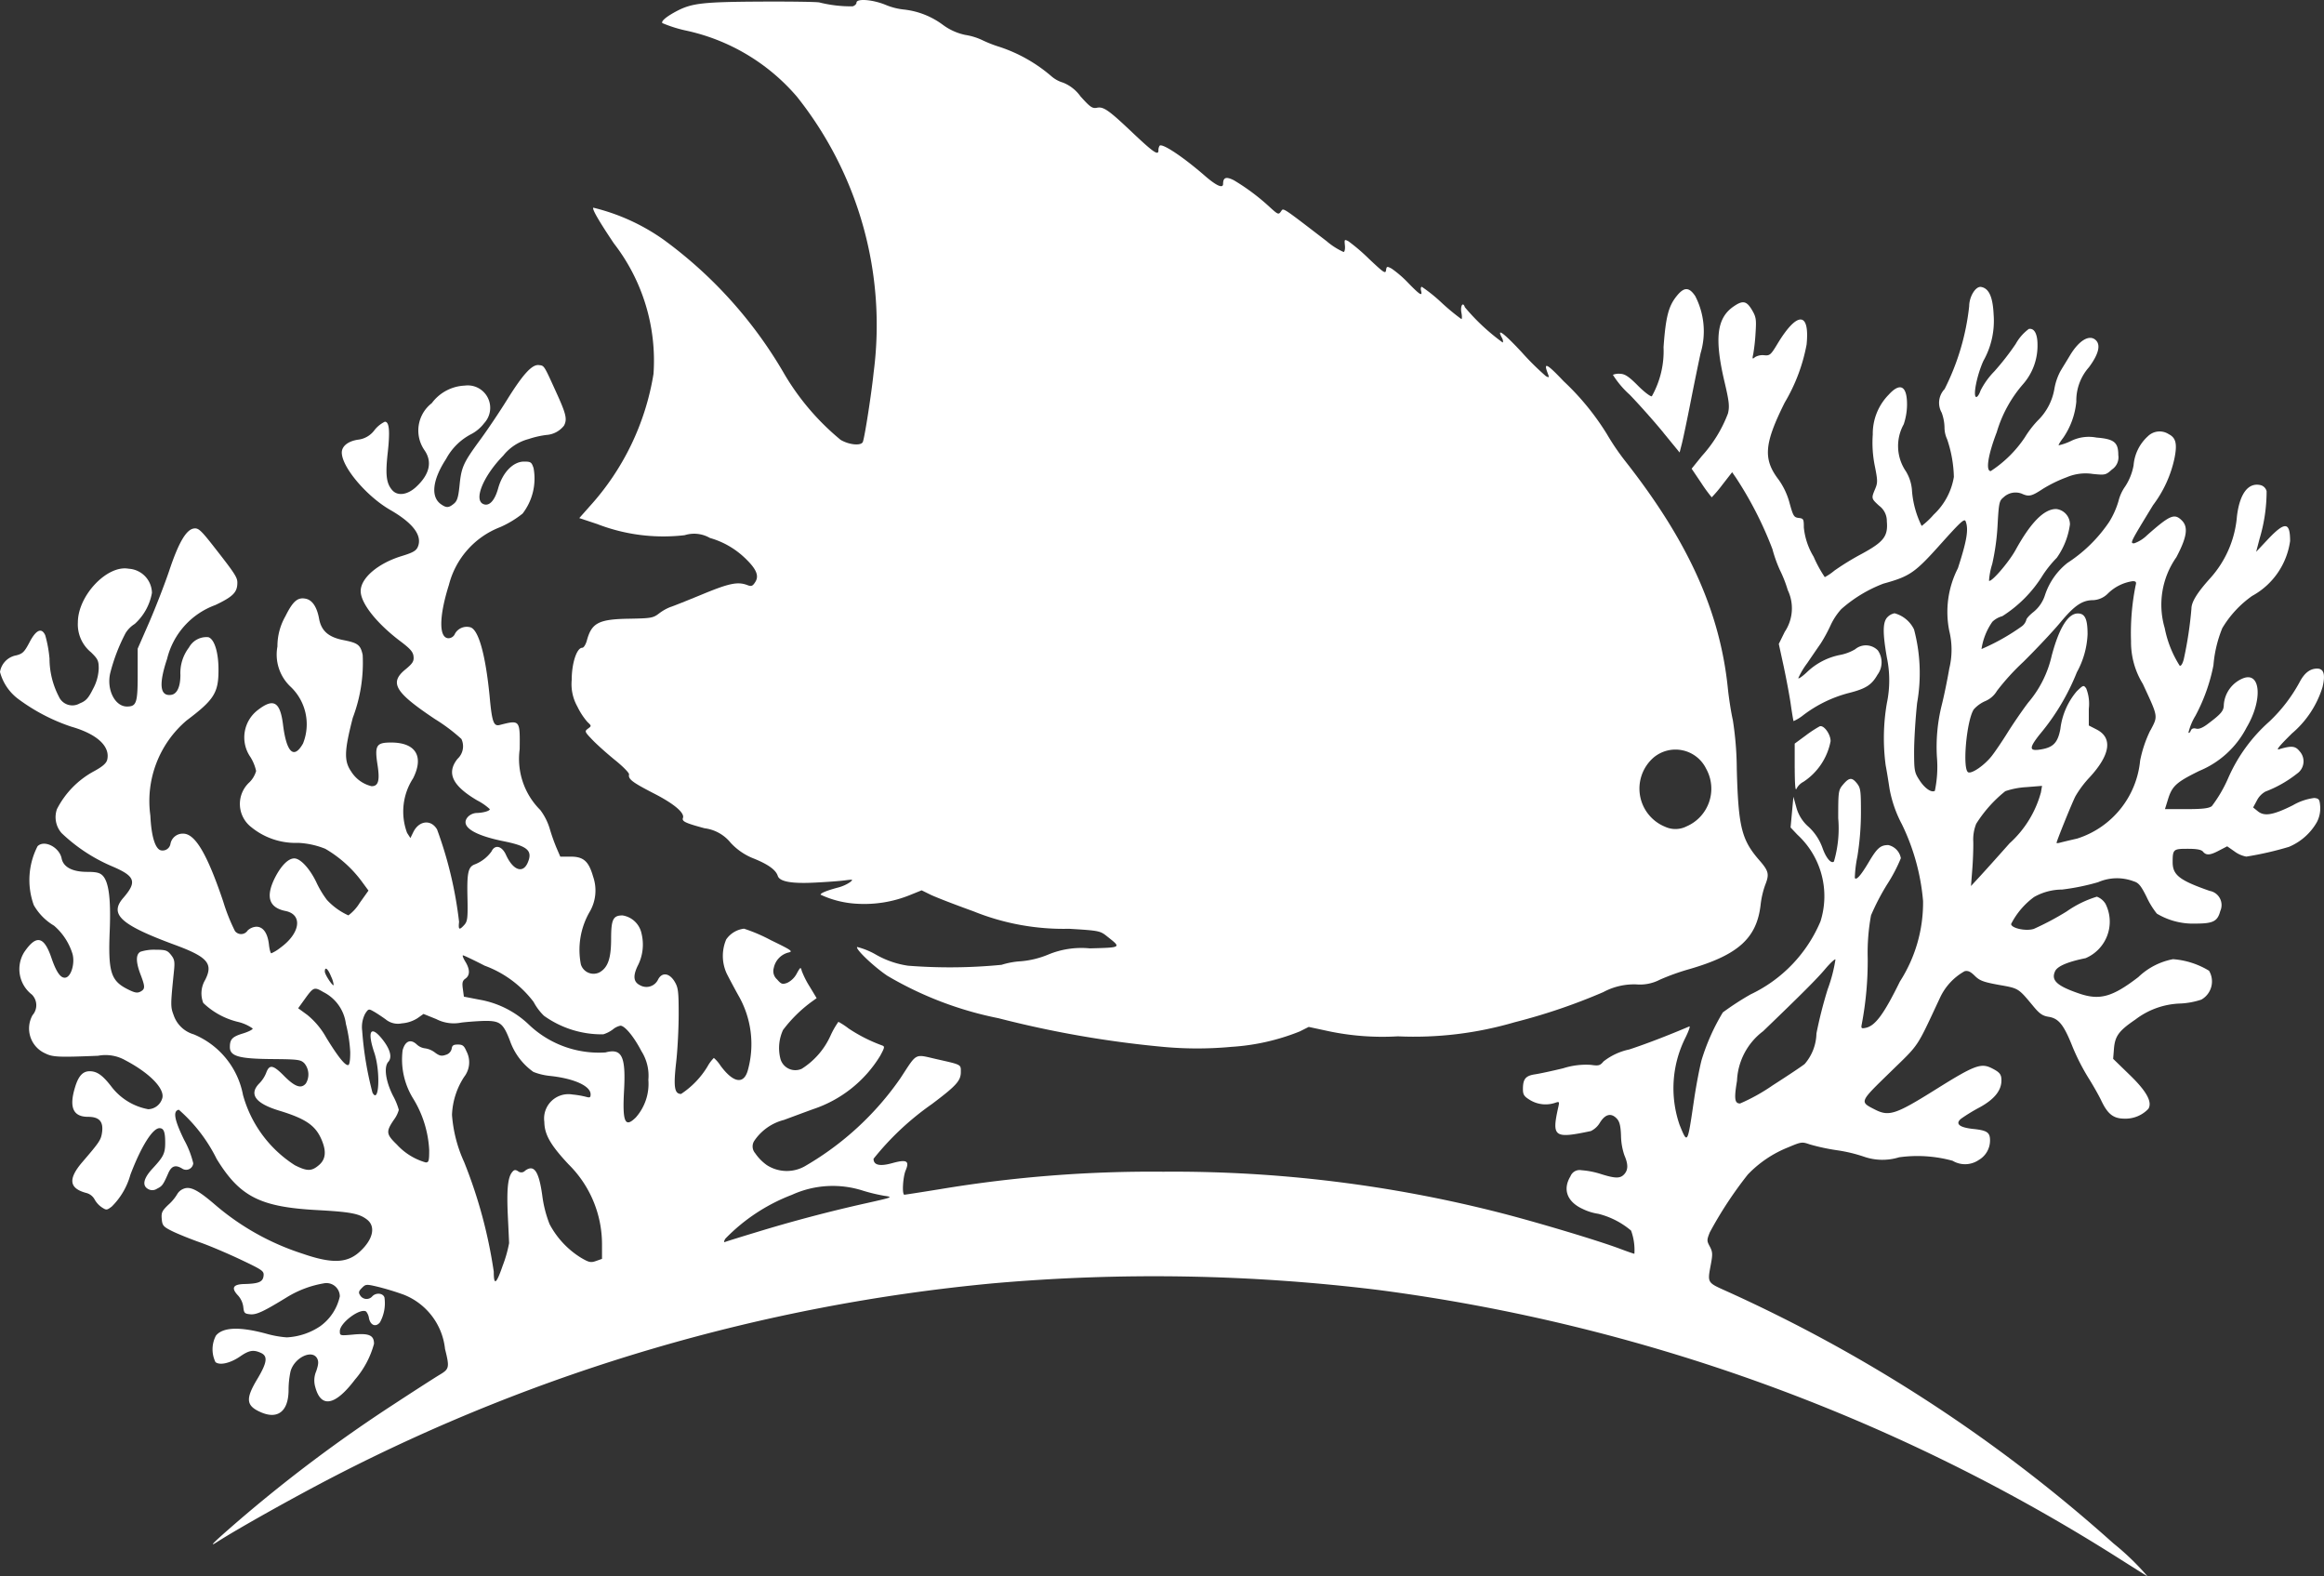 <svg xmlns="http://www.w3.org/2000/svg" width="90.303" height="61.236" viewBox="0 0 90.303 61.236"><rect x="0" y="0" width="90.303" height="61.236" fill="#333333" stroke="none"/><g transform="translate(0.01 0.002)"><path d="M89.024,53.635a3.846,3.846,0,0,0,1.211-1.817c.12-.492.052-.722-.209-.722-.28,0-.5.175-.689.541a6.11,6.11,0,0,1-1.168,1.516,6.307,6.307,0,0,0-1.6,2.2,5.278,5.278,0,0,1-.636,1.088c-.123.086-.363.114-.99.114h-.83l.108-.347c.163-.547.32-.692,1.227-1.138a3.612,3.612,0,0,0,1.838-1.688c.627-1.058.553-2.171-.129-1.912A1.2,1.2,0,0,0,86.4,52.5c0,.237-.1.354-.624.747-.2.151-.344.209-.452.181s-.178,0-.209.08c-.025.065-.065.1-.089.077a2.272,2.272,0,0,1,.271-.655,7,7,0,0,0,.7-1.961,4.854,4.854,0,0,1,.344-1.445A4.11,4.11,0,0,1,87.5,48.273a2.883,2.883,0,0,0,1.476-2.134c0-.744-.2-.762-.849-.08l-.47.5.135-.516a6.422,6.422,0,0,0,.271-1.838.326.326,0,0,0-.224-.234c-.483-.12-.818.314-.928,1.2A4.088,4.088,0,0,1,85.858,47.6c-.492.547-.716.91-.716,1.165a14.993,14.993,0,0,1-.3,1.977c-.046.172-.108.267-.157.24a4.217,4.217,0,0,1-.581-1.46,3.207,3.207,0,0,1,.452-2.752c.412-.781.47-1.171.215-1.427-.289-.289-.461-.215-1.353.572a1.351,1.351,0,0,1-.5.314c-.172,0-.163-.015.732-1.482a4.617,4.617,0,0,0,.836-1.835c.108-.55.052-.781-.224-.922a.649.649,0,0,0-.812.08,1.705,1.705,0,0,0-.556,1.131,2.215,2.215,0,0,1-.326.818,1.682,1.682,0,0,0-.261.572,3.268,3.268,0,0,1-.357.8,5.689,5.689,0,0,1-1.626,1.6,2.647,2.647,0,0,0-.87,1.242,1.379,1.379,0,0,1-.443.658c-.157.123-.286.264-.286.317a.479.479,0,0,1-.166.24,8.325,8.325,0,0,1-1.574.888,2.474,2.474,0,0,1,.421-1.058.883.883,0,0,1,.387-.218,4.974,4.974,0,0,0,1.577-1.6,4.479,4.479,0,0,1,.541-.67,2.922,2.922,0,0,0,.51-1.294.6.6,0,0,0-.535-.6c-.47,0-.981.513-1.574,1.586-.264.483-.953,1.279-1.036,1.2a2.814,2.814,0,0,1,.126-.652,9.083,9.083,0,0,0,.209-1.531c.046-.836.065-.925.224-1.051a.676.676,0,0,1,.713-.148c.28.129.387.1.824-.188a5.241,5.241,0,0,1,.922-.449,1.867,1.867,0,0,1,1.015-.129c.48.049.507.043.744-.172A.57.57,0,0,0,82.3,42.8c0-.495-.163-.624-.849-.679a1.566,1.566,0,0,0-1,.138,2.212,2.212,0,0,1-.467.163c-.015-.015.061-.144.172-.286a2.977,2.977,0,0,0,.513-1.411,1.952,1.952,0,0,1,.489-1.334c.372-.5.464-.858.274-1.048-.246-.246-.658-.006-1.018.6-.126.212-.3.489-.372.615a2.284,2.284,0,0,0-.224.664,2.242,2.242,0,0,1-.655,1.245,3.9,3.9,0,0,0-.492.643,4.636,4.636,0,0,1-1.328,1.313c-.2,0-.111-.612.234-1.51a5,5,0,0,1,1.024-1.869,2.266,2.266,0,0,0,.56-1.528c0-.424-.126-.655-.338-.615a1.828,1.828,0,0,0-.51.584,10.132,10.132,0,0,1-.827,1.061,3.026,3.026,0,0,0-.538.747c-.046.141-.12.252-.163.252-.144,0,.012-.824.271-1.4a3.16,3.16,0,0,0,.4-1.8c-.031-.692-.184-1.027-.492-1.076-.209-.028-.455.372-.458.747a9.347,9.347,0,0,1-.956,3.222.773.773,0,0,0-.114.913,1.761,1.761,0,0,1,.111.566,1.079,1.079,0,0,0,.1.464,4.862,4.862,0,0,1,.264,1.47,2.582,2.582,0,0,1-.784,1.463,3.144,3.144,0,0,1-.467.44,3.706,3.706,0,0,1-.375-1.35,1.635,1.635,0,0,0-.24-.775,1.738,1.738,0,0,1-.083-1.823,2.453,2.453,0,0,0,.129-.75c.006-.744-.264-.895-.713-.4a2.16,2.16,0,0,0-.618,1.543,4.522,4.522,0,0,0,.083,1.245c.108.547.111.63.009.873-.154.366-.151.372.154.652a.735.735,0,0,1,.3.606c.052.581-.12.8-.981,1.267a10.23,10.23,0,0,0-1.058.649,2.109,2.109,0,0,1-.372.252,4.868,4.868,0,0,1-.433-.793,2.7,2.7,0,0,1-.381-1.138c0-.323-.012-.347-.2-.369s-.215-.077-.354-.578a2.791,2.791,0,0,0-.424-.907c-.612-.8-.566-1.393.237-3a6.87,6.87,0,0,0,.849-2.254c.126-1.279-.363-1.294-1.125-.037-.267.446-.307.477-.526.455a.583.583,0,0,0-.354.074c-.1.089-.114.074-.068-.123a7.5,7.5,0,0,0,.089-.812c.034-.526.022-.621-.132-.885-.215-.366-.36-.4-.726-.145-.643.446-.741,1.221-.363,2.862.2.839.215,1.018.148,1.294a5.184,5.184,0,0,1-1.011,1.648l-.4.495.375.556a5.862,5.862,0,0,0,.406.556,5,5,0,0,0,.412-.486l.381-.489.145.209a14.347,14.347,0,0,1,1.42,2.776,5.316,5.316,0,0,0,.289.812,4.917,4.917,0,0,1,.307.781,1.64,1.64,0,0,1-.117,1.623l-.231.47.188.861c.1.47.228,1.141.277,1.485s.1.639.108.652a1.7,1.7,0,0,0,.378-.231,4.986,4.986,0,0,1,1.759-.858c.67-.169.895-.311,1.125-.713a.811.811,0,0,0,.015-.944.649.649,0,0,0-.882-.046,1.812,1.812,0,0,1-.584.221,2.566,2.566,0,0,0-1.3.679c-.178.166-.326.264-.326.221a3.124,3.124,0,0,1,.347-.581c.188-.277.424-.621.523-.762a6.026,6.026,0,0,0,.381-.7,2.5,2.5,0,0,1,.418-.636,5.335,5.335,0,0,1,1.636-.99c1.042-.289,1.224-.415,2.272-1.589.732-.815.879-.95.925-.833.123.311.046.756-.3,1.823a3.726,3.726,0,0,0-.335,2.438,3.073,3.073,0,0,1,0,1.457c-.068.4-.2,1.055-.3,1.448a6.724,6.724,0,0,0-.181,1.989,4.556,4.556,0,0,1-.08,1.316c-.132.083-.4-.1-.606-.427-.184-.283-.2-.363-.2-1.1,0-.44.052-1.288.117-1.888a6.622,6.622,0,0,0-.12-2.856,1.185,1.185,0,0,0-.756-.627.515.515,0,0,0-.274.148c-.188.188-.194.6-.025,1.571a4.332,4.332,0,0,1,0,1.771,7.988,7.988,0,0,0-.046,2.423c.043.218.108.63.151.913a4.744,4.744,0,0,0,.477,1.368,8.423,8.423,0,0,1,.824,2.985,5.667,5.667,0,0,1-.9,3.127c-.627,1.276-.962,1.728-1.334,1.8-.166.034-.181.018-.145-.157a13.2,13.2,0,0,0,.228-2.555,8.029,8.029,0,0,1,.129-1.66,9.024,9.024,0,0,1,.633-1.214,6.132,6.132,0,0,0,.526-1.005.634.634,0,0,0-.489-.51c-.3,0-.433.114-.75.649s-.495.732-.55.627a4.863,4.863,0,0,1,.1-.833,10.8,10.8,0,0,0,.138-1.706c0-.83-.012-.95-.148-1.125-.2-.252-.307-.243-.544.034-.184.221-.191.255-.191,1.31a4.575,4.575,0,0,1-.166,1.682c-.1.1-.3-.12-.44-.513a2.059,2.059,0,0,0-.538-.827,1.526,1.526,0,0,1-.486-.775l-.111-.4-.055.6-.055.593.267.283a3.246,3.246,0,0,1,.895,3.366,5.5,5.5,0,0,1-2.715,2.835,11.107,11.107,0,0,0-1.079.7,8.181,8.181,0,0,0-.824,1.845c-.08.3-.218,1.018-.3,1.586-.252,1.706-.246,1.7-.556.941a4.368,4.368,0,0,1,.212-3.36c.138-.277.212-.486.166-.467-.824.35-1.651.67-2.333.895a2.431,2.431,0,0,0-1,.464c-.135.163-.191.178-.486.135a2.9,2.9,0,0,0-1.082.132c-.415.1-.9.206-1.088.234-.372.055-.477.178-.477.575,0,.215.043.283.274.424a1.168,1.168,0,0,0,.972.111c.166-.058.175-.049.132.148-.267,1.184-.175,1.251,1.261.947a.833.833,0,0,0,.354-.329c.209-.338.446-.387.664-.144.1.111.141.283.154.646a2.477,2.477,0,0,0,.132.769c.151.35.148.566-.006.735s-.341.172-.922-.012a3.238,3.238,0,0,0-.744-.144.38.38,0,0,0-.424.237c-.314.516-.126,1,.492,1.276a2.09,2.09,0,0,0,.59.181,3.148,3.148,0,0,1,1.273.652,2.205,2.205,0,0,1,.129.9c-.025,0-.271-.086-.544-.188-.849-.323-3.293-1.051-4.658-1.4a51.281,51.281,0,0,0-13.109-1.6,50,50,0,0,0-8.654.676c-.741.12-1.371.218-1.4.218-.1,0-.058-.692.049-.944.157-.372.04-.437-.51-.286q-.738.208-.738-.166A10.857,10.857,0,0,1,36.2,68.014c.956-.719,1.125-.907,1.125-1.251,0-.292.034-.274-.944-.495-.879-.2-.741-.267-1.414.756A11.535,11.535,0,0,1,31.312,70.4a1.429,1.429,0,0,1-1.525-.015,1.819,1.819,0,0,1-.452-.461.4.4,0,0,1-.046-.467,1.976,1.976,0,0,1,1.162-.827c.271-.1.784-.292,1.141-.421a4.835,4.835,0,0,0,2.6-2.072c.181-.335.184-.363.061-.406a6.063,6.063,0,0,1-1.291-.655,2.922,2.922,0,0,0-.394-.258,3.193,3.193,0,0,0-.3.523,2.961,2.961,0,0,1-1.122,1.3.6.6,0,0,1-.83-.381,1.681,1.681,0,0,1,.1-1.125,5.357,5.357,0,0,1,1.1-1.088l.206-.148-.267-.443a3.514,3.514,0,0,1-.311-.615c-.04-.163-.052-.157-.2.111a.821.821,0,0,1-.369.354c-.184.065-.231.049-.39-.135a.428.428,0,0,1-.129-.443.774.774,0,0,1,.563-.6c.2-.043.144-.083-.679-.483A6.43,6.43,0,0,0,28.9,61.2a.981.981,0,0,0-.692.418,1.637,1.637,0,0,0,.018,1.322c.08.16.28.538.449.842a3.787,3.787,0,0,1,.381,2.89c-.151.593-.563.535-1.07-.151a1.379,1.379,0,0,0-.258-.3,1.49,1.49,0,0,0-.243.326,3.346,3.346,0,0,1-1.03,1.073c-.258,0-.3-.267-.194-1.211.058-.489.1-1.34.1-1.888,0-.87-.018-1.03-.151-1.254-.206-.35-.5-.39-.652-.086a.5.5,0,0,1-.695.218c-.255-.123-.286-.35-.1-.744a1.8,1.8,0,0,0,.154-1.27.893.893,0,0,0-.738-.7c-.366,0-.443.154-.443.91s-.123,1.116-.449,1.3a.515.515,0,0,1-.726-.307,2.955,2.955,0,0,1,.332-2.026,1.639,1.639,0,0,0,.144-1.383c-.172-.6-.372-.778-.876-.778h-.4l-.151-.35a7.61,7.61,0,0,1-.267-.762,2.321,2.321,0,0,0-.36-.7,2.8,2.8,0,0,1-.8-2.361c.015-1.141.015-1.144-.778-.941-.234.058-.3-.117-.39-1.119-.163-1.648-.44-2.619-.766-2.681a.526.526,0,0,0-.578.249.283.283,0,0,1-.249.181c-.384,0-.378-.842.012-2.075A3.268,3.268,0,0,1,19.426,45.6a3.878,3.878,0,0,0,.87-.526,2.228,2.228,0,0,0,.427-1.765c-.077-.234-.108-.255-.372-.255-.424,0-.836.427-1.005,1.042-.132.47-.341.7-.566.612-.4-.151-.015-1.091.766-1.888a1.866,1.866,0,0,1,.987-.643,3.568,3.568,0,0,1,.683-.157.948.948,0,0,0,.689-.363c.132-.249.083-.452-.3-1.291-.489-1.076-.464-1.036-.679-1.061-.264-.031-.618.357-1.242,1.362-.283.455-.741,1.138-1.018,1.516-.67.913-.747,1.076-.818,1.78-.049.483-.092.621-.224.729-.2.163-.289.166-.5.018-.406-.286-.332-.944.2-1.759a2.315,2.315,0,0,1,.984-.968,1.531,1.531,0,0,0,.5-.427.872.872,0,0,0-.759-1.454,1.684,1.684,0,0,0-1.282.683,1.342,1.342,0,0,0-.286,1.823c.32.458.2.953-.335,1.442-.332.3-.7.347-.907.123-.237-.264-.28-.59-.184-1.457s.058-1.211-.111-1.211a1.152,1.152,0,0,0-.4.323.925.925,0,0,1-.643.375c-.387.058-.63.252-.63.5,0,.563.962,1.7,1.882,2.229.892.513,1.254,1,1.073,1.433-.065.154-.188.224-.621.357-.922.28-1.6.855-1.6,1.362,0,.467.609,1.239,1.513,1.928.415.311.523.433.541.615s-.031.267-.314.5c-.636.52-.415.888,1.147,1.931a6.893,6.893,0,0,1,1.027.772.663.663,0,0,1-.151.772c-.44.553-.2,1.048.769,1.617a2.16,2.16,0,0,1,.486.338c0,.071-.267.144-.523.148a.515.515,0,0,0-.326.148c-.323.36.191.71,1.4.953.932.188,1.128.372.913.849-.191.415-.572.264-.839-.329-.157-.344-.43-.406-.56-.126a1.452,1.452,0,0,1-.67.51c-.237.1-.286.332-.264,1.27.018.812,0,.932-.12,1.07-.2.221-.24.2-.206-.117a15.551,15.551,0,0,0-.855-3.588c-.234-.4-.7-.347-.922.1l-.114.234-.129-.2a2.37,2.37,0,0,1,.234-2.121c.43-.855.1-1.39-.855-1.39-.578,0-.646.111-.526.879.092.6.031.818-.231.818a1.284,1.284,0,0,1-.793-.569c-.283-.409-.271-.8.061-2.088a6.022,6.022,0,0,0,.384-2.447c-.086-.387-.184-.461-.747-.572-.584-.114-.861-.36-.947-.833-.08-.44-.252-.707-.495-.769-.326-.08-.516.077-.812.673a2.351,2.351,0,0,0-.311,1.177,1.715,1.715,0,0,0,.5,1.553,2.008,2.008,0,0,1,.495,2.214c-.354.63-.643.36-.778-.732-.111-.882-.363-1.036-.959-.581a1.339,1.339,0,0,0-.307,1.842,1.716,1.716,0,0,1,.221.541,1,1,0,0,1-.261.44,1.139,1.139,0,0,0,.071,1.74,2.719,2.719,0,0,0,1.823.612,3.2,3.2,0,0,1,1.055.231,4.711,4.711,0,0,1,1.411,1.26l.267.363-.344.483a1.713,1.713,0,0,1-.437.48,2.572,2.572,0,0,1-.833-.6,3.782,3.782,0,0,1-.418-.7c-.258-.529-.615-.913-.852-.913s-.516.292-.747.744c-.375.744-.24,1.171.412,1.3.673.141.569.867-.206,1.427a1.614,1.614,0,0,1-.35.215c-.031,0-.071-.148-.092-.332-.049-.449-.224-.7-.489-.7a.533.533,0,0,0-.341.148.3.3,0,0,1-.492.018,7.217,7.217,0,0,1-.455-1.144c-.624-1.848-1.091-2.638-1.556-2.638a.484.484,0,0,0-.495.4.309.309,0,0,1-.39.243c-.212-.08-.354-.566-.39-1.34a4.111,4.111,0,0,1,1.408-3.7c1.07-.805,1.242-1.076,1.239-1.974,0-.679-.16-1.187-.394-1.261a.772.772,0,0,0-.753.4A1.626,1.626,0,0,0,7,51.341c0,.461-.129.741-.357.775-.44.065-.492-.406-.16-1.4a2.975,2.975,0,0,1,1.872-2.088c.7-.332.858-.5.858-.873,0-.2-.1-.357-.873-1.344-.535-.686-.636-.781-.809-.759-.3.034-.6.541-.968,1.648-.178.526-.526,1.42-.772,1.989L5.34,50.321v1c0,1.11-.046,1.248-.418,1.248-.464,0-.793-.649-.652-1.285a7.065,7.065,0,0,1,.6-1.568,1.106,1.106,0,0,1,.354-.354,2.126,2.126,0,0,0,.67-1.208.958.958,0,0,0-.907-.938c-.836-.154-1.971,1.045-1.971,2.084a1.4,1.4,0,0,0,.51,1.162c.267.261.3.329.3.633a1.788,1.788,0,0,1-.221.79c-.184.369-.277.467-.516.563a.573.573,0,0,1-.812-.264,3.207,3.207,0,0,1-.363-1.476,4.884,4.884,0,0,0-.166-.907c-.141-.311-.36-.212-.615.28-.191.363-.261.437-.507.5a.779.779,0,0,0-.636.646A1.925,1.925,0,0,0,.731,52.3a7.347,7.347,0,0,0,2.026,1.051c1,.286,1.519.762,1.4,1.282-.034.138-.169.261-.5.443a3.462,3.462,0,0,0-1.454,1.479.937.937,0,0,0,.181.932A6.542,6.542,0,0,0,4.34,58.775c.91.387.984.6.437,1.233s-.108,1.042,2.014,1.823c1.273.47,1.494.729,1.168,1.365a1.018,1.018,0,0,0-.071.889,2.93,2.93,0,0,0,1.344.735,1.658,1.658,0,0,1,.578.258c0,.043-.166.126-.375.191-.418.126-.513.224-.513.532,0,.354.354.455,1.645.464,1.011.009,1.107.022,1.251.166a.678.678,0,0,1,.058.781c-.181.218-.424.135-.845-.289-.433-.44-.575-.461-.7-.117a1.231,1.231,0,0,1-.261.4c-.418.421-.163.778.762,1.061,1.042.317,1.423.578,1.66,1.147.188.446.151.753-.114.975-.283.24-.455.24-.932,0A4.724,4.724,0,0,1,9.432,67.66a3.189,3.189,0,0,0-1.915-2.355,1.165,1.165,0,0,1-.781-.75c-.123-.32-.12-.4.012-1.691.04-.384.025-.47-.114-.646s-.209-.2-.6-.2a1.738,1.738,0,0,0-.584.077c-.188.1-.184.4,0,.882s.184.566,0,.667c-.123.065-.221.049-.495-.089-.664-.332-.769-.673-.7-2.312.046-1.217-.04-1.869-.28-2.109-.108-.108-.246-.141-.6-.141-.569,0-.922-.184-.99-.52-.086-.437-.673-.738-.935-.477a2.872,2.872,0,0,0-.148,2.287,2.179,2.179,0,0,0,.787.8,2.356,2.356,0,0,1,.719,1.1c.1.369-.055.889-.277.919-.184.028-.354-.212-.547-.781-.286-.833-.587-.895-1.055-.206a1.248,1.248,0,0,0,.3,1.645.585.585,0,0,1,.025.8,1.059,1.059,0,0,0,.495,1.485c.289.145.523.154,2.051.092a1.558,1.558,0,0,1,1.07.181C5.788,66.8,6.382,67.4,6.3,67.771a.59.59,0,0,1-.55.443,2.331,2.331,0,0,1-1.411-.852c-.35-.461-.575-.624-.864-.624-.271,0-.44.188-.572.633-.234.772-.071,1.138.507,1.138.433,0,.6.181.547.593-.043.3-.08.366-.775,1.174-.55.646-.507,1.008.144,1.187a.512.512,0,0,1,.338.252.9.9,0,0,0,.277.307c.181.12.2.117.39-.025a2.781,2.781,0,0,0,.726-1.239c.415-1.091.861-1.808,1.131-1.808.166,0,.221.144.221.566s-.074.55-.489,1c-.357.384-.418.667-.172.8a.326.326,0,0,0,.344-.015c.2-.1.234-.141.433-.593.129-.3.289-.347.55-.184a.277.277,0,0,0,.424-.212,3.668,3.668,0,0,0-.354-.907c-.384-.787-.443-1.128-.206-1.171a6.168,6.168,0,0,1,1.47,1.912c.9,1.466,1.688,1.866,3.9,1.986,1.3.071,1.645.135,1.946.372.338.264.234.759-.261,1.221-.5.477-1.094.5-2.25.1a9.837,9.837,0,0,1-3.425-1.925c-.67-.572-.953-.707-1.217-.587a.485.485,0,0,0-.231.209,1.764,1.764,0,0,1-.335.4c-.249.237-.283.307-.261.556s.052.3.427.483c.224.108.7.3,1.07.43s1.073.43,1.574.667c.861.409.907.443.885.633-.028.234-.191.3-.747.314-.437.009-.52.151-.252.437a.822.822,0,0,1,.212.455c.025.234.049.261.267.283.246.025.529-.111,1.454-.679a4.035,4.035,0,0,1,1.408-.523.519.519,0,0,1,.621.507,1.938,1.938,0,0,1-.762,1.159,2.554,2.554,0,0,1-1.3.433,3.972,3.972,0,0,1-.778-.138c-1.045-.286-1.706-.261-1.974.071a1.141,1.141,0,0,0-.018,1.027c.166.138.575.043.953-.215.354-.246.523-.274.815-.141.274.126.24.378-.144,1.018-.47.784-.437,1.045.172,1.3.646.267,1.045-.071,1.045-.885a3.453,3.453,0,0,1,.077-.719c.148-.532.839-.864,1.033-.5.061.114.055.231-.034.492a.905.905,0,0,0-.037.624c.221.827.775.719,1.54-.292a3.541,3.541,0,0,0,.741-1.393c0-.329-.191-.415-.787-.36-.538.049-.541.049-.541-.132,0-.32.784-.907,1.021-.762a.523.523,0,0,1,.111.258c.055.28.267.363.427.163a1.54,1.54,0,0,0,.175-.965c-.055-.178-.344-.2-.483-.034a.293.293,0,0,1-.467-.058c-.065-.1-.049-.16.074-.28.148-.148.169-.151.624-.043a10.489,10.489,0,0,1,1.005.307,2.557,2.557,0,0,1,1.6,2.106c.181.726.169.781-.221,1.011-.184.111-.975.618-1.752,1.128a56.547,56.547,0,0,0-6.115,4.59c-.9.781-1.128,1-.775.775.787-.507,2.958-1.725,4.556-2.552a70.091,70.091,0,0,1,25.6-7.5,71.38,71.38,0,0,1,14.978.258A70.821,70.821,0,0,1,82.135,85.544c.7.443,1.285.812,1.3.815a10.06,10.06,0,0,0-1.325-1.279,58.672,58.672,0,0,0-15-9.783c-.8-.36-.778-.32-.639-1.073.071-.378.065-.47-.043-.676-.12-.221-.12-.252,0-.553a15.317,15.317,0,0,1,1.476-2.244,4.445,4.445,0,0,1,1.58-1.061c.495-.209.526-.215.824-.111a8.016,8.016,0,0,0,1.058.228,5.843,5.843,0,0,1,1.055.252,2.192,2.192,0,0,0,1.362.022,5.183,5.183,0,0,1,2.078.135.945.945,0,0,0,1.018-.031.876.876,0,0,0,.437-.762c0-.307-.114-.387-.652-.443s-.716-.2-.47-.4a6.76,6.76,0,0,1,.716-.437c.575-.314.852-.658.849-1.055,0-.228-.068-.311-.363-.461-.427-.221-.676-.129-2.18.812-1.568.981-1.823,1.067-2.373.787-.6-.307-.609-.28.581-1.439,1.174-1.144,1.005-.892,1.949-2.905a2.279,2.279,0,0,1,.956-1.03c.129-.031.228.015.394.178.188.188.332.243.941.354.769.135.747.123,1.328.821.246.3.366.381.6.418.39.061.59.307.928,1.159a8.477,8.477,0,0,0,.6,1.184c.175.277.409.683.516.907.252.535.477.707.91.707a1.224,1.224,0,0,0,.922-.381c.163-.264-.071-.689-.738-1.331l-.63-.612.031-.39c.04-.495.191-.7.836-1.138a3.026,3.026,0,0,1,1.759-.621,3.021,3.021,0,0,0,.8-.151.811.811,0,0,0,.3-1.122,3.13,3.13,0,0,0-1.4-.449,2.667,2.667,0,0,0-1.347.695c-1.008.775-1.5.913-2.3.639-.876-.3-1.1-.516-.932-.873.092-.191.5-.363,1.181-.5a1.54,1.54,0,0,0,.775-2.112.67.67,0,0,0-.335-.277,4.153,4.153,0,0,0-1.177.575,10.932,10.932,0,0,1-1.273.676c-.311.1-.882-.028-.882-.191a2.97,2.97,0,0,1,.892-1.048,2.225,2.225,0,0,1,1.088-.289,8.788,8.788,0,0,0,1.4-.286,1.833,1.833,0,0,1,1.39-.031c.184.055.277.169.492.6a3.163,3.163,0,0,0,.4.652,2.73,2.73,0,0,0,1.5.387c.689,0,.858-.086.965-.489a.559.559,0,0,0-.412-.781c-1.177-.412-1.439-.615-1.439-1.119s.034-.516.59-.516c.354,0,.526.034.59.111.126.154.28.141.639-.052L86.531,58l.286.2a1.105,1.105,0,0,0,.458.2,12.746,12.746,0,0,0,1.654-.378,2.251,2.251,0,0,0,1.091-.968,1.162,1.162,0,0,0,.126-.6c-.022-.277-.046-.311-.231-.332a2.189,2.189,0,0,0-.83.283c-.769.384-1.11.44-1.362.234l-.184-.148.148-.274a.817.817,0,0,1,.332-.344,4.627,4.627,0,0,0,1.224-.695.579.579,0,0,0,.1-.873c-.163-.206-.314-.221-.8-.074-.126.04.025-.144.489-.6ZM12.856,63.061a1.007,1.007,0,0,1,.1.332c-.043.046-.344-.412-.344-.526C12.61,62.655,12.736,62.754,12.856,63.061Zm.667,3.434c-.114.04-.4-.32-.855-1.061a3.044,3.044,0,0,0-.735-.882l-.357-.261.237-.329c.36-.5.381-.51.741-.3a1.612,1.612,0,0,1,.876,1.233,5.693,5.693,0,0,1,.169,1.1C13.6,66.283,13.576,66.477,13.524,66.5Zm9.86,7.532-.234.083c-.2.071-.274.055-.569-.117a3.411,3.411,0,0,1-1.236-1.316,4.664,4.664,0,0,1-.283-1.11c-.132-.95-.32-1.221-.667-.965a.2.2,0,0,1-.277.018c-.111-.068-.157-.055-.24.055-.16.215-.2.695-.154,1.685.025.5.046.975.049,1.055a4.864,4.864,0,0,1-.249.876c-.249.726-.347.79-.347.234a18.678,18.678,0,0,0-1.153-4.264,5.313,5.313,0,0,1-.47-1.829,2.9,2.9,0,0,1,.473-1.476.921.921,0,0,0,.086-1c-.089-.209-.148-.255-.329-.255s-.224.037-.243.166a.316.316,0,0,1-.228.234c-.163.058-.243.043-.421-.089a.822.822,0,0,0-.381-.163.575.575,0,0,1-.329-.154c-.237-.221-.449-.132-.547.231a2.888,2.888,0,0,0,.409,1.872,4.226,4.226,0,0,1,.624,2c0,.421-.015.483-.135.483a2.411,2.411,0,0,1-1.122-.695c-.418-.406-.43-.5-.108-.972a1.134,1.134,0,0,0,.184-.375,2.532,2.532,0,0,0-.224-.547c-.289-.572-.363-1.119-.184-1.319.163-.181.071-.507-.258-.91-.433-.523-.563-.271-.286.553.246.729.188,2.032-.071,1.553a13.094,13.094,0,0,1-.4-2.407,1.12,1.12,0,0,1,.117-.661c.126-.191.138-.194.332-.083.111.061.317.2.458.3a.749.749,0,0,0,.633.16,1.319,1.319,0,0,0,.609-.2l.234-.166.495.2a1.487,1.487,0,0,0,.981.135c.264-.031.686-.061.935-.065.566,0,.689.1.947.769a2.487,2.487,0,0,0,.913,1.214,2.4,2.4,0,0,0,.636.154c.95.1,1.586.394,1.586.716,0,.123-.028.138-.166.1a3.4,3.4,0,0,0-.532-.092.945.945,0,0,0-1.1,1.064c.006.489.237.895.941,1.648a4.363,4.363,0,0,1,1.3,3.111v.563Zm1.3-5.482c-.406.4-.51.16-.446-1.021.077-1.365-.077-1.688-.722-1.516a3.943,3.943,0,0,1-2.973-1.079,3.691,3.691,0,0,0-1.943-.975l-.584-.114-.04-.3c-.034-.243-.015-.32.1-.4.181-.129.181-.36-.006-.664-.08-.132-.12-.24-.089-.24s.409.178.839.4a4.2,4.2,0,0,1,1.906,1.411,2.154,2.154,0,0,0,.4.535,3.85,3.85,0,0,0,2.306.722,1.228,1.228,0,0,0,.378-.194.663.663,0,0,1,.289-.141c.172,0,.526.43.818.993a1.781,1.781,0,0,1,.267,1.11,1.968,1.968,0,0,1-.5,1.476Zm8.953,3.323c-1.4.311-2.871.7-4.24,1.119-.609.184-1.153.354-1.208.375-.08.031-.083.009-.015-.117a7.154,7.154,0,0,1,2.589-1.706,3.826,3.826,0,0,1,2.773-.157,6.888,6.888,0,0,0,.809.194c.357.052.35.055-.707.292Zm37.378-8.335a17.029,17.029,0,0,0-.443,1.737,1.872,1.872,0,0,1-.455,1.184c-.077.068-.633.44-1.242.83a7.338,7.338,0,0,1-1.27.707c-.212,0-.237-.181-.12-.879A2.545,2.545,0,0,1,68.5,65.182c1.488-1.433,2.1-2.041,2.423-2.429.188-.221.363-.384.387-.357A5.912,5.912,0,0,1,71.015,63.534Zm8.276-7.615a4.117,4.117,0,0,1-1.214,1.965c-.449.507-.972,1.088-1.159,1.291l-.341.369.049-.627c.028-.344.046-.836.04-1.091a1.642,1.642,0,0,1,.114-.7,5.092,5.092,0,0,1,1.131-1.267,3.084,3.084,0,0,1,.815-.157l.612-.049-.046.271Zm4.258-2.429a4.762,4.762,0,0,0-.4,1.184A3.531,3.531,0,0,1,80.7,57.7c-.3.068-.6.141-.67.16s-.129.022-.129.006c0-.068.6-1.553.735-1.814a4.084,4.084,0,0,1,.544-.726c.815-.882.91-1.543.274-1.866l-.3-.154v-.649a1.634,1.634,0,0,0-.1-.79c-.1-.138-.114-.135-.369.111a2.769,2.769,0,0,0-.636,1.466c-.1.529-.274.71-.744.79s-.486-.037-.071-.566a8.847,8.847,0,0,0,1.457-2.432,3.339,3.339,0,0,0,.415-1.473c0-.593-.1-.809-.378-.809-.381,0-.729.563-1.015,1.639a4.242,4.242,0,0,1-.913,1.823c-.234.307-.6.842-.815,1.187s-.492.75-.612.9c-.28.35-.753.679-.9.624-.24-.092-.074-2.011.212-2.447a1.293,1.293,0,0,1,.443-.32.962.962,0,0,0,.458-.4,9.163,9.163,0,0,1,1.024-1.125c.492-.486,1.138-1.171,1.43-1.522.556-.67.858-.876,1.288-.876a.868.868,0,0,0,.578-.267,1.724,1.724,0,0,1,.953-.47c.129,0,.151.034.114.166a9.4,9.4,0,0,0-.178,2.164,3.094,3.094,0,0,0,.458,1.66c.606,1.307.593,1.236.3,1.8Z" transform="translate(0 -25.124)" fill="#fff"/><path d="M118.383,33.411c-.686-.79-.809-1.291-.87-3.529a12.741,12.741,0,0,0-.154-1.912c-.061-.261-.148-.805-.191-1.208-.3-2.991-1.537-5.728-3.975-8.833a9.4,9.4,0,0,1-.729-1.07,10.012,10.012,0,0,0-1.682-2.054c-.652-.689-.787-.753-.618-.311.068.175.061.184-.068.117a10.319,10.319,0,0,1-.938-.928c-.719-.769-.987-.962-.772-.563.043.077.055.16.031.184a8.118,8.118,0,0,1-1.47-1.371c-.071-.228-.184-.055-.135.209.028.138.025.252,0,.252a8.5,8.5,0,0,1-.759-.627,6.245,6.245,0,0,0-.778-.627c-.037,0-.052.068-.031.148.061.234-.034.178-.5-.3a4.307,4.307,0,0,0-.639-.553c-.184-.1-.2-.092-.221.061s-.1.086-.658-.437a7.433,7.433,0,0,0-.8-.686c-.157-.083-.163-.077-.141.151.015.132-.006.252-.049.264a2.727,2.727,0,0,1-.664-.424c-1.8-1.38-1.666-1.291-1.774-1.147-.089.126-.117.114-.415-.157A8.382,8.382,0,0,0,97.97,7c-.3-.151-.415-.111-.418.141,0,.188-.252.08-.692-.3C96,6.092,95.19,5.554,95.086,5.659a.327.327,0,0,0-.046.184c0,.209-.2.071-.984-.67-.944-.895-1.147-1.039-1.4-.99-.184.037-.261-.015-.646-.443a1.531,1.531,0,0,0-.676-.532,1.213,1.213,0,0,1-.461-.255,5.936,5.936,0,0,0-2-1.131,4.931,4.931,0,0,1-.682-.267,2.419,2.419,0,0,0-.655-.2A2.222,2.222,0,0,1,86.674.97a3.1,3.1,0,0,0-1.51-.6A2.524,2.524,0,0,1,84.43.183C83.923-.023,83.308-.066,83.308.1c0,.055-.068.12-.151.144A5.045,5.045,0,0,1,81.869.094c-.08-.025-1.113-.04-2.29-.034-2.214.012-2.656.061-3.228.354-.415.215-.655.412-.584.483a5.193,5.193,0,0,0,.876.28A7.848,7.848,0,0,1,81,3.762a14.244,14.244,0,0,1,2.973,10.711c-.077.769-.344,2.5-.418,2.69-.061.163-.532.12-.864-.077a9.664,9.664,0,0,1-2.18-2.546,16.959,16.959,0,0,0-4.692-5.226,7.962,7.962,0,0,0-2.739-1.248c-.052.052.215.516.8,1.387a7.435,7.435,0,0,1,1.54,5.07,10.04,10.04,0,0,1-2.484,5.15l-.4.452.695.231a7.112,7.112,0,0,0,3.4.433,1.225,1.225,0,0,1,.981.108,3.248,3.248,0,0,1,1.35.769c.455.43.572.7.409.947-.1.157-.148.175-.307.114-.372-.141-.71-.071-1.755.363-.575.237-1.128.458-1.23.489a1.8,1.8,0,0,0-.437.246c-.237.181-.307.194-1.156.209-1.2.018-1.47.16-1.657.852-.043.154-.12.277-.178.277-.212,0-.409.6-.409,1.245a1.78,1.78,0,0,0,.221,1.042,2.7,2.7,0,0,0,.387.593c.163.154.166.157.025.261s-.132.12.181.446c.181.188.578.541.882.787s.544.492.532.547c-.04.181.129.307.953.732.787.4,1.217.762,1.141.959-.049.132.1.2.842.4a1.553,1.553,0,0,1,1.011.563,2.4,2.4,0,0,0,.919.621c.556.228.839.437.913.667s.569.307,1.473.258c.446-.022.962-.061,1.144-.086.314-.04.323-.037.188.074a1.536,1.536,0,0,1-.443.2c-.455.12-.7.221-.7.283a3.817,3.817,0,0,0,1.448.354,4.717,4.717,0,0,0,2-.329l.48-.194.344.169c.188.092.941.384,1.669.646a9.338,9.338,0,0,0,3.714.679c1.177.071,1.211.08,1.485.3.553.437.569.427-.676.461a3.36,3.36,0,0,0-1.608.237,3.52,3.52,0,0,1-1.076.264,3.079,3.079,0,0,0-.747.138,20.7,20.7,0,0,1-3.637.034,3.542,3.542,0,0,1-1.239-.427,2.841,2.841,0,0,0-.735-.3c-.077.077.652.769,1.174,1.119a13.8,13.8,0,0,0,4.316,1.648,40.637,40.637,0,0,0,6.333,1.107,14.336,14.336,0,0,0,2.718.006,8.54,8.54,0,0,0,2.659-.6l.347-.175.827.178a10.173,10.173,0,0,0,2.635.188,13.9,13.9,0,0,0,4.538-.547,23,23,0,0,0,3.446-1.171,2.527,2.527,0,0,1,1.276-.3,1.681,1.681,0,0,0,.919-.181,8.87,8.87,0,0,1,1.159-.415c1.891-.55,2.607-1.2,2.758-2.49a3.416,3.416,0,0,1,.175-.766C118.783,33.958,118.759,33.842,118.383,33.411ZM115.564,32.1a.956.956,0,0,1-.833.018,1.6,1.6,0,0,1-.455-2.687,1.325,1.325,0,0,1,2.044.427A1.594,1.594,0,0,1,115.564,32.1Z" transform="translate(-50.037 0)" fill="#fff"/><path d="M226.82,93.394v-.959l.427-.314a4.537,4.537,0,0,1,.544-.357c.157-.061.424.3.424.575a2.434,2.434,0,0,1-1.055,1.58.636.636,0,0,0-.271.271c-.043.108-.065-.166-.068-.8Z" transform="translate(-157.094 -63.549)" fill="#fff"/><path d="M205.807,42.124c-.344-.421-.938-1.091-1.322-1.488a3.589,3.589,0,0,1-.649-.769.6.6,0,0,1,.28-.04c.184.006.335.1.695.464.252.252.495.433.538.409a3.585,3.585,0,0,0,.455-1.909c.086-1.187.194-1.6.523-2,.28-.341.47-.335.707.015a2.972,2.972,0,0,1,.209,2.223c-.058.264-.231,1.094-.378,1.845s-.307,1.51-.354,1.688l-.083.323-.627-.766Z" transform="translate(-141.174 -25.308)" fill="#fff"/></g></svg>